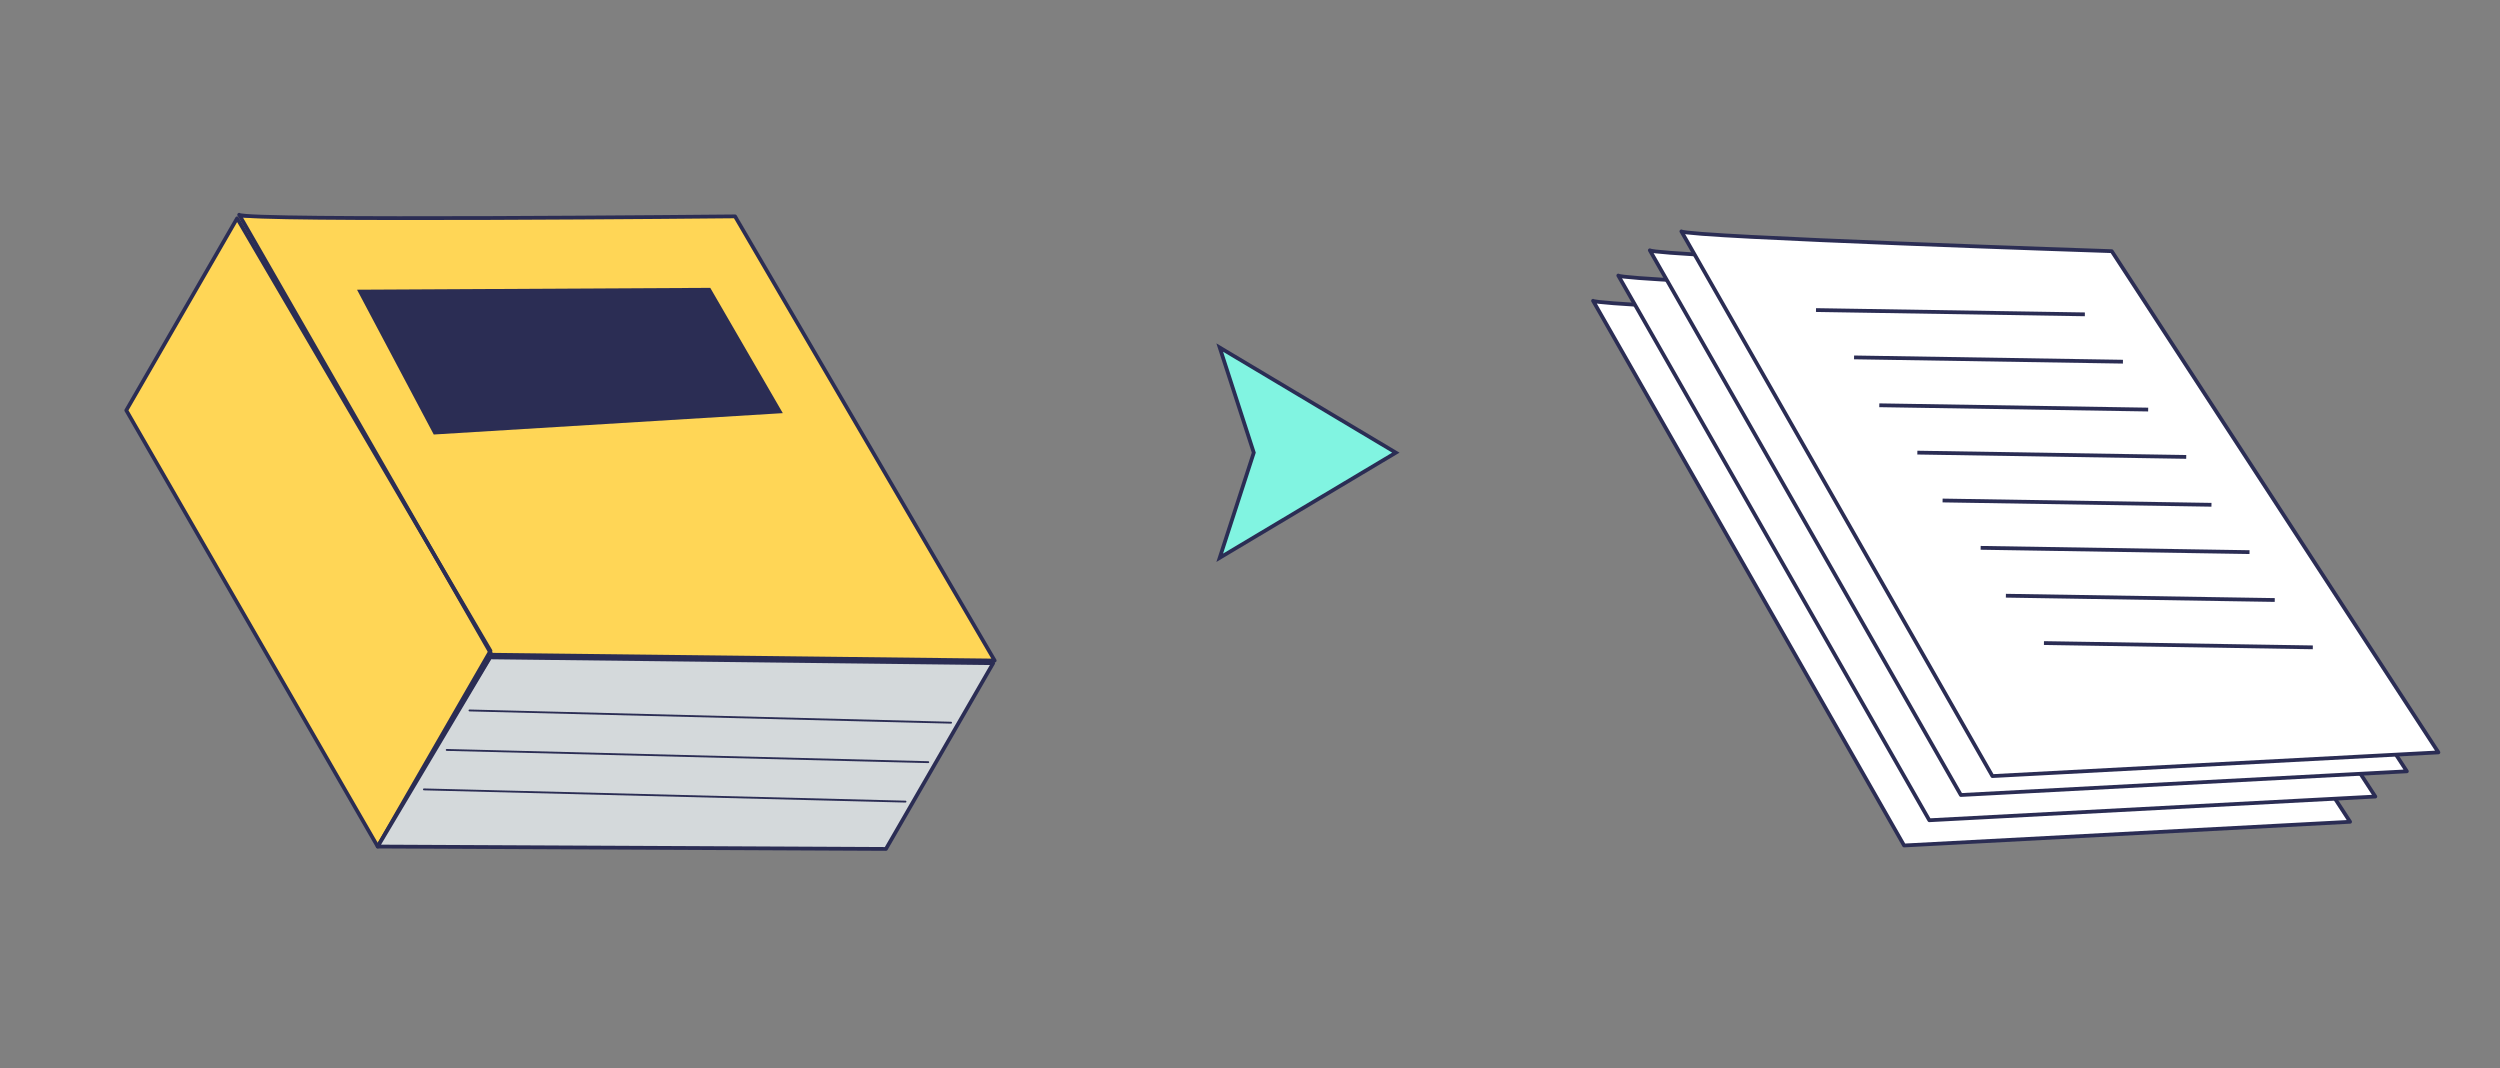 <svg width="660" height="282" viewBox="0 0 660 282" fill="none" xmlns="http://www.w3.org/2000/svg">
<rect x="0" y="0" width="660" height="282" fill="#808080" stroke="none"/>
<path d="M63 57.539L130.445 174.78L262.5 174.78L194.751 57.539L63 57.539Z" fill="#FFD656"/>
<path d="M99.713 223.486L33.337 108.328L62.999 57L130 172L99.713 223.486Z" fill="#FFD656"/>
<path d="M99.714 223.486L33.337 108.327L62.597 57.635L129.486 171.814L99.714 223.486Z" stroke="#2B2D54" stroke-linecap="round" stroke-linejoin="round"/>
<path d="M130 173.427L262.5 175L233.887 224.12L99.72 223.485L130 173.427Z" fill="#D4D9DB"/>
<path d="M129.393 173.547L262.194 175.078L233.886 224.121L99.719 223.486L129.393 173.547Z" stroke="#2B2D54" stroke-linecap="round" stroke-linejoin="round"/>
<path d="M63.146 56.691C64.684 58.423 194.05 57.121 194.05 57.121L262.593 174.384L129.786 172.854L63.146 56.691Z" stroke="#2B2D54" stroke-linecap="round" stroke-linejoin="round"/>
<path d="M251.074 190.791L123.949 187.563" stroke="#2B2D54" stroke-width="0.5" stroke-linecap="round" stroke-linejoin="round"/>
<path d="M245.059 201.209L117.935 197.982" stroke="#2B2D54" stroke-width="0.5" stroke-linecap="round" stroke-linejoin="round"/>
<path d="M239.046 211.628L111.922 208.4" stroke="#2B2D54" stroke-width="0.5" stroke-linecap="round" stroke-linejoin="round"/>
<path d="M114.51 114.711L206.664 109.07L187.51 75.993L94.252 76.483L114.51 114.711Z" fill="#2B2D54"/>
<path d="M420.568 79.403C422.394 80.919 534.184 84.629 534.184 84.629L620.42 216.952L502.68 223.207L420.568 79.403Z" fill="white" stroke="#2B2D54" stroke-linecap="round" stroke-linejoin="round"/>
<path d="M456.104 100.176L527.087 101.308" stroke="#2B2D54"/>
<path d="M472.815 125.314L543.798 126.446" stroke="#2B2D54"/>
<path d="M489.525 150.452L560.508 151.584" stroke="#2B2D54"/>
<path d="M506.235 175.59L577.218 176.722" stroke="#2B2D54"/>
<path d="M466.152 112.675L537.135 113.807" stroke="#2B2D54"/>
<path d="M482.862 137.813L553.845 138.945" stroke="#2B2D54"/>
<path d="M499.573 162.951L570.556 164.083" stroke="#2B2D54"/>
<path d="M516.284 188.089L587.266 189.222" stroke="#2B2D54"/>
<path d="M427.23 72.741C429.056 74.257 540.846 77.967 540.846 77.967L627.082 210.29L509.342 216.545L427.23 72.741Z" fill="white" stroke="#2B2D54" stroke-linecap="round" stroke-linejoin="round"/>
<path d="M457.77 85.186L528.752 86.319" stroke="#2B2D54"/>
<path d="M474.479 110.325L545.462 111.457" stroke="#2B2D54"/>
<path d="M491.19 135.463L562.172 136.595" stroke="#2B2D54"/>
<path d="M507.901 160.601L578.884 161.733" stroke="#2B2D54"/>
<path d="M467.817 97.686L538.8 98.818" stroke="#2B2D54"/>
<path d="M484.528 122.824L555.511 123.956" stroke="#2B2D54"/>
<path d="M501.237 147.962L572.22 149.094" stroke="#2B2D54"/>
<path d="M517.948 173.1L588.93 174.232" stroke="#2B2D54"/>
<path d="M435.558 66.078C437.384 67.594 549.174 71.304 549.174 71.304L635.41 203.627L517.67 209.882L435.558 66.078Z" fill="white" stroke="#2B2D54" stroke-linecap="round" stroke-linejoin="round"/>
<path d="M471.094 86.852L542.077 87.984" stroke="#2B2D54"/>
<path d="M487.805 111.989L558.788 113.121" stroke="#2B2D54"/>
<path d="M504.514 137.128L575.497 138.26" stroke="#2B2D54"/>
<path d="M521.225 162.266L592.208 163.398" stroke="#2B2D54"/>
<path d="M481.142 99.35L552.125 100.483" stroke="#2B2D54"/>
<path d="M497.852 124.488L568.835 125.62" stroke="#2B2D54"/>
<path d="M514.563 149.626L585.546 150.759" stroke="#2B2D54"/>
<path d="M531.273 174.765L602.256 175.897" stroke="#2B2D54"/>
<path d="M443.886 61.082C445.712 62.597 557.501 66.308 557.501 66.308L643.738 198.631L525.998 204.886L443.886 61.082Z" fill="white" stroke="#2B2D54" stroke-linecap="round" stroke-linejoin="round"/>
<path d="M479.422 81.855L550.405 82.987" stroke="#2B2D54"/>
<path d="M496.133 106.993L567.115 108.125" stroke="#2B2D54"/>
<path d="M512.843 132.131L583.826 133.263" stroke="#2B2D54"/>
<path d="M529.553 157.269L600.535 158.401" stroke="#2B2D54"/>
<path d="M489.47 94.354L560.453 95.486" stroke="#2B2D54"/>
<path d="M506.18 119.492L577.163 120.624" stroke="#2B2D54"/>
<path d="M522.891 144.63L593.873 145.762" stroke="#2B2D54"/>
<path d="M539.601 169.768L610.584 170.9" stroke="#2B2D54"/>
<path d="M322.006 91.753L368.504 119.502L322.006 147.251L330.949 119.656L330.999 119.502L330.949 119.348L322.006 91.753Z" fill="#81F4E1" stroke="#2B2D54"/>
</svg>
